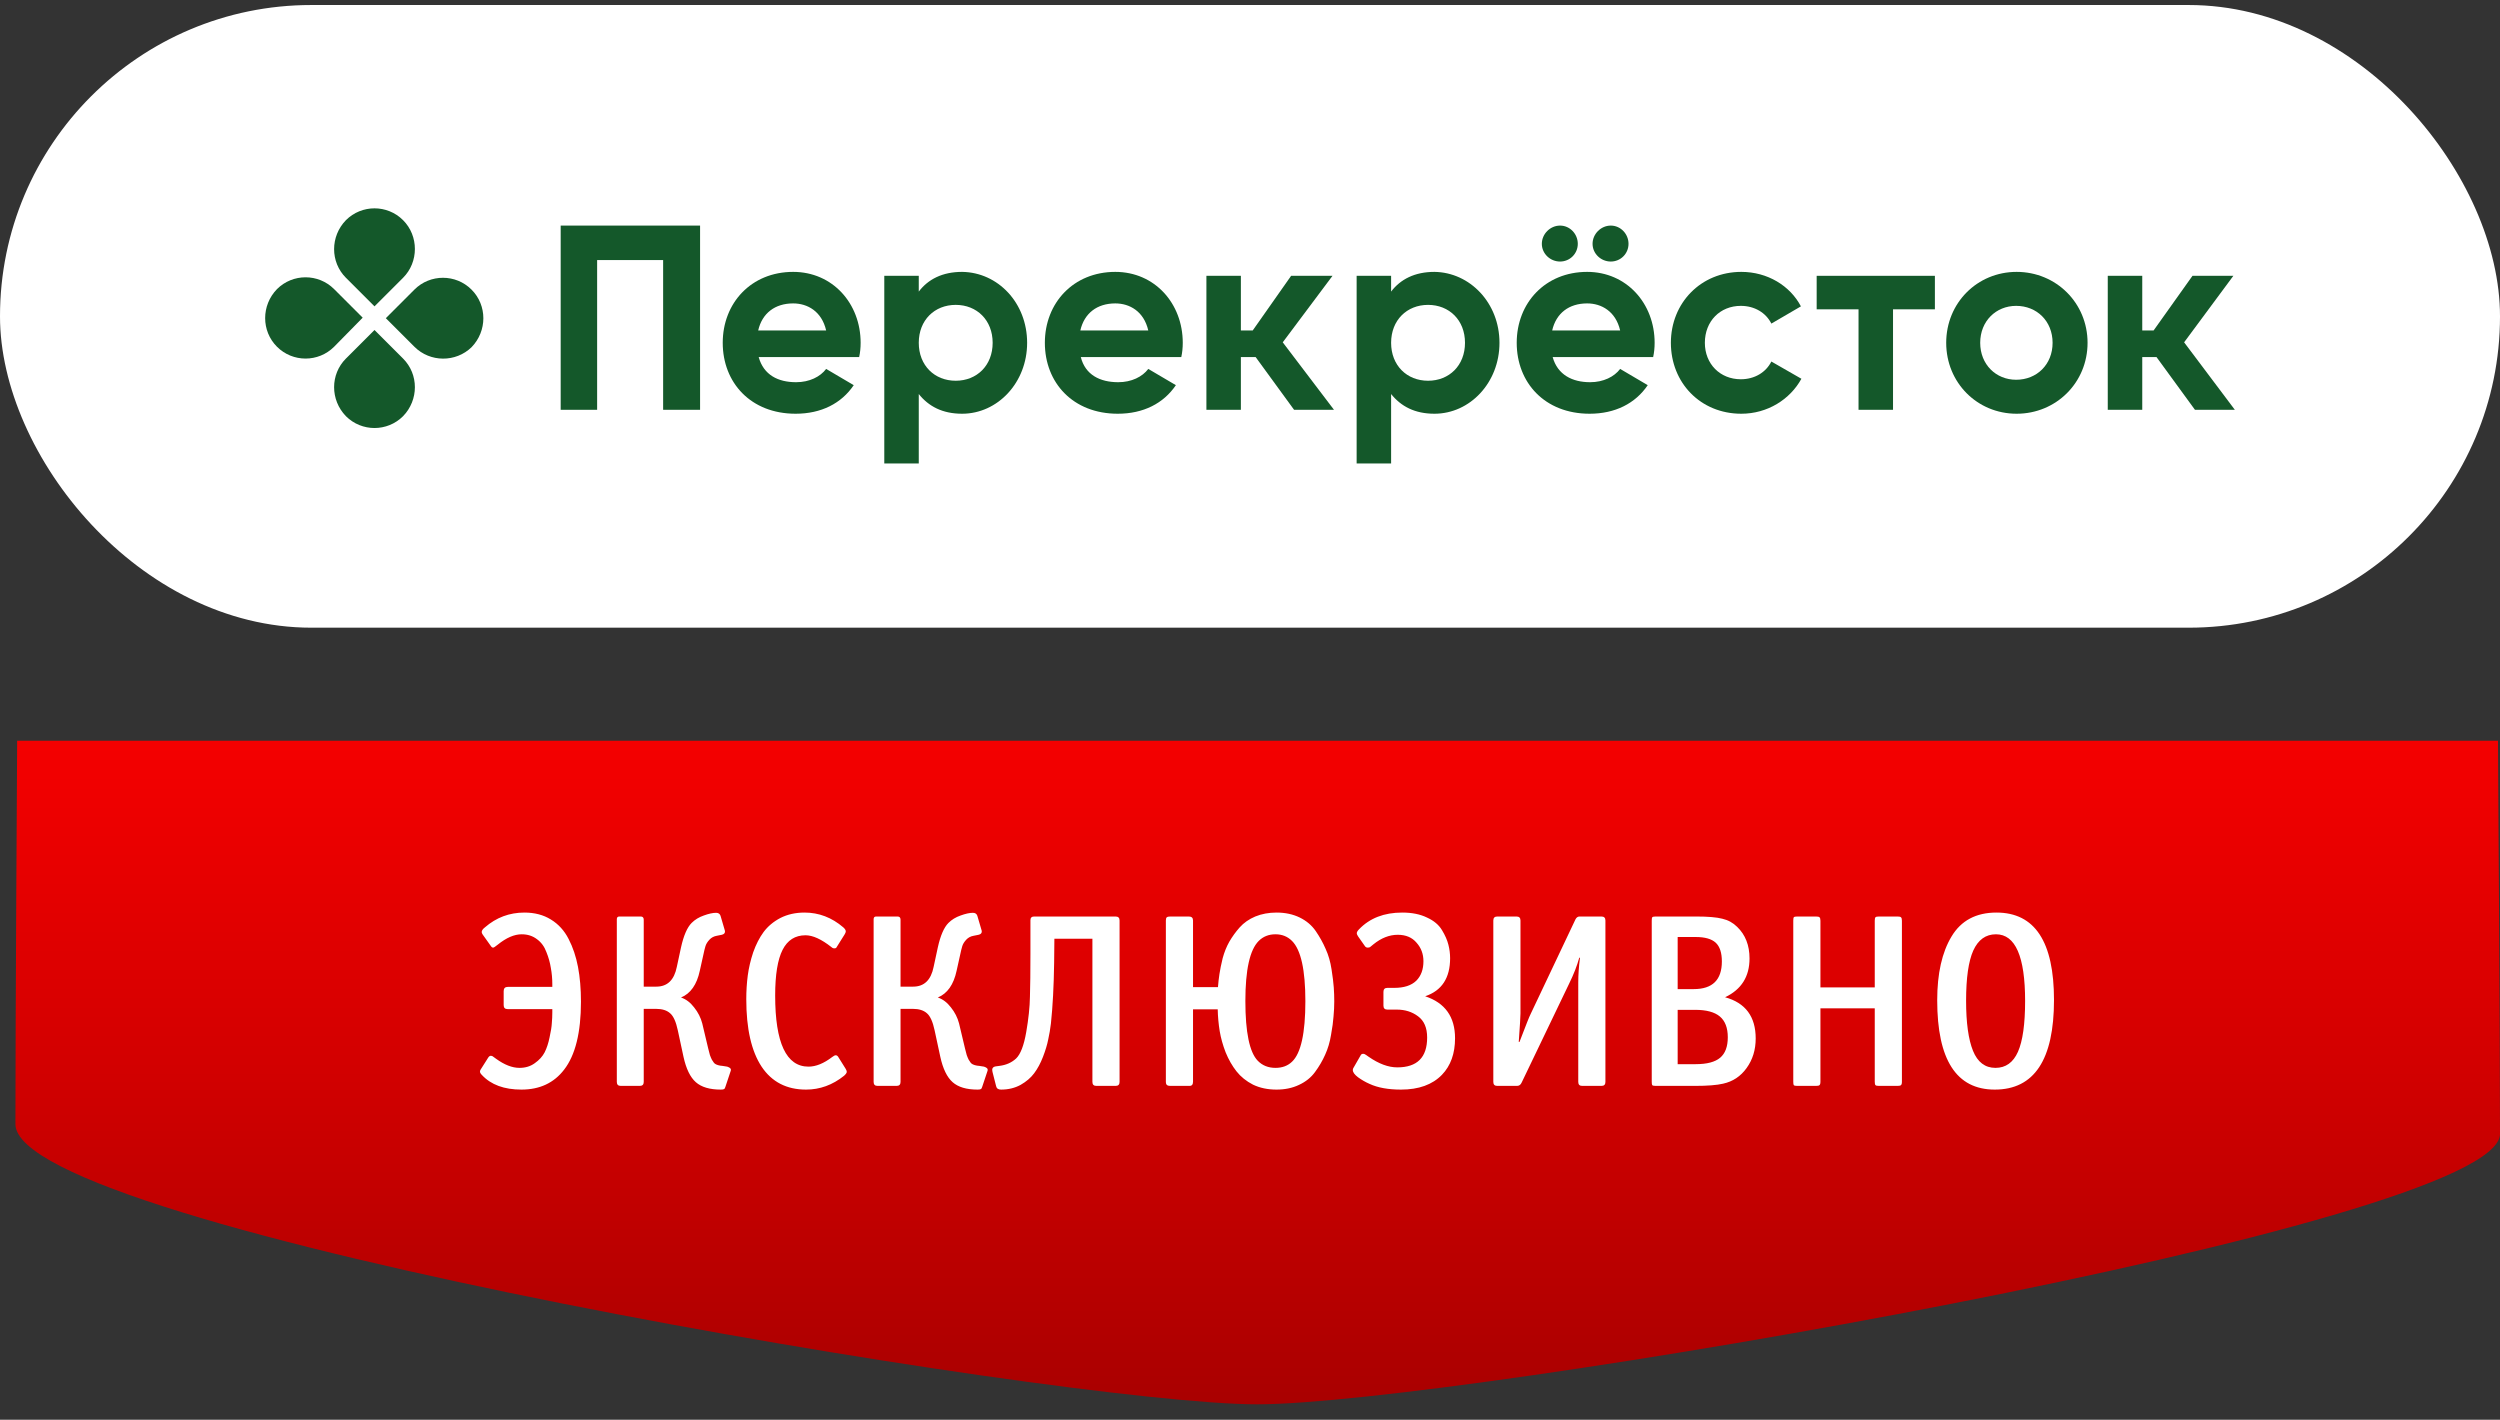 <svg width="162" height="92" viewBox="0 0 162 92" fill="none" xmlns="http://www.w3.org/2000/svg">
<rect x="0" y="0" width="162" height="92" fill="#333333" stroke="none"/>
<path d="M162 73.475C162 79.443 94.18 91 81.471 91C68.762 91 1 79.653 1 72.845C1 66.037 1.112 48 1.112 48H161.87C161.87 48 162 67.55 162 73.475Z" fill="url(#paint0_linear)"/>
<path d="M31.134 69.326L31.63 68.542C31.683 68.457 31.742 68.414 31.806 68.414C31.87 68.414 31.923 68.436 31.966 68.478L32.142 68.606C32.686 69.001 33.193 69.198 33.662 69.198C34.046 69.198 34.377 69.097 34.654 68.894C34.942 68.692 35.155 68.457 35.294 68.19C35.433 67.913 35.539 67.588 35.614 67.214C35.699 66.83 35.747 66.526 35.758 66.302C35.779 66.068 35.79 65.833 35.79 65.598V65.39H32.894C32.723 65.39 32.638 65.305 32.638 65.134V64.222C32.638 64.041 32.729 63.95 32.91 63.95H35.79V63.79C35.79 63.417 35.758 63.06 35.694 62.718C35.641 62.377 35.545 62.036 35.406 61.694C35.278 61.342 35.075 61.065 34.798 60.862C34.521 60.649 34.19 60.542 33.806 60.542C33.326 60.542 32.809 60.766 32.254 61.214L32.062 61.358C32.019 61.39 31.982 61.406 31.95 61.406C31.897 61.406 31.843 61.364 31.79 61.278L31.278 60.558C31.235 60.494 31.214 60.441 31.214 60.398C31.214 60.302 31.283 60.201 31.422 60.094C32.158 59.454 33.011 59.134 33.982 59.134C34.643 59.134 35.214 59.284 35.694 59.582C36.185 59.881 36.569 60.302 36.846 60.846C37.123 61.38 37.326 61.982 37.454 62.654C37.582 63.326 37.646 64.078 37.646 64.91C37.646 66.905 37.283 68.372 36.558 69.31C35.897 70.174 34.974 70.606 33.79 70.606C32.67 70.606 31.817 70.292 31.23 69.662C31.145 69.577 31.102 69.502 31.102 69.438C31.102 69.406 31.113 69.369 31.134 69.326ZM41.458 70.366H40.226C40.055 70.366 39.97 70.281 39.97 70.11V59.566C39.97 59.449 40.023 59.39 40.13 59.39H41.522C41.65 59.39 41.714 59.46 41.714 59.598V63.934H42.53C43.245 63.934 43.687 63.508 43.858 62.654L44.13 61.39C44.301 60.622 44.53 60.094 44.818 59.806C45.031 59.593 45.293 59.433 45.602 59.326C45.922 59.209 46.189 59.15 46.402 59.15C46.551 59.15 46.647 59.214 46.69 59.342L46.962 60.27C46.973 60.292 46.978 60.324 46.978 60.366C46.978 60.473 46.909 60.542 46.77 60.574L46.45 60.638C46.258 60.67 46.098 60.756 45.97 60.894C45.842 61.033 45.757 61.172 45.714 61.31C45.671 61.449 45.623 61.646 45.57 61.902L45.346 62.91C45.154 63.806 44.749 64.382 44.13 64.638C44.45 64.745 44.733 64.958 44.978 65.278C45.234 65.598 45.41 65.945 45.506 66.318L45.89 67.934C45.933 68.094 45.97 68.238 46.002 68.366C46.045 68.484 46.087 68.585 46.13 68.67C46.183 68.745 46.226 68.809 46.258 68.862C46.29 68.905 46.338 68.942 46.402 68.974C46.466 68.996 46.509 69.012 46.53 69.022C46.551 69.033 46.599 69.044 46.674 69.054C46.749 69.065 46.797 69.07 46.818 69.07L47.122 69.118C47.282 69.172 47.362 69.236 47.362 69.31C47.362 69.353 47.357 69.385 47.346 69.406L47.01 70.414C46.989 70.5 46.957 70.553 46.914 70.574C46.882 70.596 46.813 70.606 46.706 70.606C45.991 70.606 45.453 70.446 45.09 70.126C44.727 69.806 44.461 69.257 44.29 68.478L43.922 66.766C43.805 66.212 43.639 65.844 43.426 65.662C43.213 65.47 42.909 65.374 42.514 65.374H41.714V70.11C41.714 70.281 41.629 70.366 41.458 70.366ZM54.791 69.246C54.845 69.332 54.871 69.401 54.871 69.454C54.871 69.518 54.813 69.604 54.695 69.71C53.949 70.308 53.127 70.606 52.231 70.606C50.973 70.606 50.013 70.11 49.351 69.118C48.69 68.116 48.359 66.66 48.359 64.75C48.359 64.217 48.391 63.705 48.455 63.214C48.519 62.724 48.637 62.222 48.807 61.71C48.989 61.198 49.213 60.761 49.479 60.398C49.757 60.025 50.119 59.721 50.567 59.486C51.026 59.252 51.549 59.134 52.135 59.134C53.063 59.134 53.901 59.454 54.647 60.094C54.754 60.19 54.807 60.276 54.807 60.35C54.807 60.404 54.781 60.473 54.727 60.558L54.215 61.374C54.194 61.428 54.146 61.454 54.071 61.454C53.997 61.454 53.933 61.428 53.879 61.374C53.229 60.862 52.669 60.606 52.199 60.606C51.527 60.606 51.031 60.921 50.711 61.55C50.391 62.18 50.231 63.166 50.231 64.51C50.231 67.582 50.951 69.118 52.391 69.118C52.871 69.118 53.383 68.91 53.927 68.494C54.023 68.42 54.098 68.382 54.151 68.382C54.215 68.382 54.269 68.414 54.311 68.478L54.791 69.246ZM58.099 70.366H56.867C56.696 70.366 56.611 70.281 56.611 70.11V59.566C56.611 59.449 56.664 59.39 56.771 59.39H58.163C58.291 59.39 58.355 59.46 58.355 59.598V63.934H59.171C59.885 63.934 60.328 63.508 60.499 62.654L60.771 61.39C60.941 60.622 61.171 60.094 61.459 59.806C61.672 59.593 61.933 59.433 62.243 59.326C62.563 59.209 62.829 59.15 63.043 59.15C63.192 59.15 63.288 59.214 63.331 59.342L63.603 60.27C63.613 60.292 63.619 60.324 63.619 60.366C63.619 60.473 63.549 60.542 63.411 60.574L63.091 60.638C62.899 60.67 62.739 60.756 62.611 60.894C62.483 61.033 62.397 61.172 62.355 61.31C62.312 61.449 62.264 61.646 62.211 61.902L61.987 62.91C61.795 63.806 61.389 64.382 60.771 64.638C61.091 64.745 61.373 64.958 61.619 65.278C61.875 65.598 62.051 65.945 62.147 66.318L62.531 67.934C62.573 68.094 62.611 68.238 62.643 68.366C62.685 68.484 62.728 68.585 62.771 68.67C62.824 68.745 62.867 68.809 62.899 68.862C62.931 68.905 62.979 68.942 63.043 68.974C63.107 68.996 63.149 69.012 63.171 69.022C63.192 69.033 63.24 69.044 63.315 69.054C63.389 69.065 63.437 69.07 63.459 69.07L63.763 69.118C63.923 69.172 64.003 69.236 64.003 69.31C64.003 69.353 63.997 69.385 63.987 69.406L63.651 70.414C63.629 70.5 63.597 70.553 63.555 70.574C63.523 70.596 63.453 70.606 63.347 70.606C62.632 70.606 62.093 70.446 61.731 70.126C61.368 69.806 61.101 69.257 60.931 68.478L60.563 66.766C60.445 66.212 60.28 65.844 60.067 65.662C59.853 65.47 59.549 65.374 59.155 65.374H58.355V70.11C58.355 70.281 58.269 70.366 58.099 70.366ZM72.548 59.646V70.11C72.548 70.281 72.462 70.366 72.292 70.366H71.044C70.873 70.366 70.788 70.281 70.788 70.11V60.83H68.324L68.308 62.382C68.286 63.908 68.217 65.22 68.1 66.318C68.057 66.681 67.998 67.028 67.924 67.358C67.86 67.689 67.748 68.062 67.588 68.478C67.428 68.894 67.236 69.252 67.012 69.55C66.798 69.838 66.505 70.089 66.132 70.302C65.758 70.505 65.337 70.606 64.868 70.606C64.686 70.606 64.58 70.532 64.548 70.382L64.308 69.438C64.308 69.428 64.308 69.412 64.308 69.39C64.297 69.369 64.292 69.353 64.292 69.342C64.292 69.204 64.366 69.124 64.516 69.102L64.756 69.07C65.193 69.017 65.556 68.857 65.844 68.59C66.132 68.313 66.35 67.742 66.5 66.878C66.649 66.014 66.729 65.252 66.74 64.59C66.761 63.918 66.772 62.99 66.772 61.806C66.772 61.572 66.772 61.401 66.772 61.294V59.63C66.772 59.47 66.852 59.39 67.012 59.39H72.292C72.462 59.39 72.548 59.476 72.548 59.646ZM77.308 63.966H78.924C78.945 63.678 78.978 63.396 79.02 63.118C79.063 62.83 79.132 62.489 79.228 62.094C79.335 61.7 79.479 61.342 79.66 61.022C79.852 60.692 80.076 60.382 80.332 60.094C80.599 59.796 80.935 59.561 81.34 59.39C81.756 59.22 82.215 59.134 82.716 59.134C83.281 59.134 83.783 59.241 84.22 59.454C84.657 59.668 85.004 59.961 85.26 60.334C85.516 60.708 85.73 61.092 85.9 61.486C86.082 61.881 86.21 62.324 86.284 62.814C86.359 63.294 86.407 63.684 86.428 63.982C86.45 64.281 86.46 64.585 86.46 64.894C86.46 65.214 86.444 65.54 86.412 65.87C86.391 66.19 86.338 66.585 86.252 67.054C86.177 67.524 86.049 67.956 85.868 68.35C85.698 68.734 85.479 69.108 85.212 69.47C84.956 69.822 84.609 70.1 84.172 70.302C83.746 70.505 83.26 70.606 82.716 70.606C82.151 70.606 81.644 70.5 81.196 70.286C80.759 70.062 80.401 69.774 80.124 69.422C79.847 69.07 79.612 68.66 79.42 68.19C79.239 67.721 79.111 67.262 79.036 66.814C78.962 66.356 78.919 65.886 78.908 65.406H77.308V70.094C77.308 70.276 77.234 70.366 77.084 70.366H75.82C75.639 70.366 75.548 70.286 75.548 70.126V59.646C75.548 59.54 75.57 59.47 75.612 59.438C75.655 59.406 75.73 59.39 75.836 59.39H77.036C77.218 59.39 77.308 59.476 77.308 59.646V63.966ZM82.652 69.198C83.09 69.198 83.447 69.065 83.724 68.798C84.3 68.254 84.588 66.948 84.588 64.878C84.588 62.852 84.3 61.55 83.724 60.974C83.436 60.686 83.079 60.542 82.652 60.542C82.215 60.542 81.852 60.686 81.564 60.974C80.988 61.55 80.7 62.846 80.7 64.862C80.7 66.889 80.967 68.18 81.5 68.734C81.799 69.044 82.183 69.198 82.652 69.198ZM89.647 65.166V64.27C89.647 64.1 89.732 64.014 89.903 64.014H90.351C90.98 64.014 91.455 63.86 91.775 63.55C92.084 63.241 92.239 62.82 92.239 62.286C92.239 61.817 92.089 61.417 91.791 61.086C91.503 60.745 91.097 60.574 90.575 60.574C90.031 60.574 89.503 60.782 88.991 61.198L88.815 61.342C88.772 61.385 88.713 61.406 88.639 61.406C88.553 61.406 88.489 61.374 88.447 61.31L87.999 60.67C87.945 60.585 87.919 60.521 87.919 60.478C87.919 60.404 87.967 60.318 88.063 60.222C88.756 59.497 89.689 59.134 90.863 59.134C91.492 59.134 92.025 59.241 92.463 59.454C92.911 59.657 93.236 59.929 93.439 60.27C93.641 60.601 93.78 60.916 93.855 61.214C93.929 61.502 93.967 61.796 93.967 62.094C93.967 63.374 93.428 64.196 92.351 64.558C93.641 64.985 94.287 65.892 94.287 67.278C94.287 68.27 94.004 69.06 93.439 69.646C92.82 70.286 91.935 70.606 90.783 70.606C89.961 70.606 89.284 70.484 88.751 70.238C88.484 70.121 88.233 69.977 87.999 69.806C87.775 69.636 87.663 69.481 87.663 69.342C87.663 69.289 87.673 69.246 87.695 69.214L88.191 68.35C88.223 68.308 88.265 68.286 88.319 68.286C88.393 68.286 88.463 68.313 88.527 68.366L88.687 68.478C89.348 68.937 89.967 69.166 90.543 69.166C91.833 69.166 92.479 68.521 92.479 67.23C92.479 66.601 92.281 66.142 91.887 65.854C91.503 65.566 91.044 65.422 90.511 65.422H89.903C89.732 65.422 89.647 65.337 89.647 65.166ZM104.031 59.646V70.11C104.031 70.281 103.946 70.366 103.775 70.366H102.527C102.356 70.366 102.271 70.281 102.271 70.11V63.662C102.271 63.172 102.308 62.638 102.383 62.062H102.335C102.196 62.574 101.978 63.134 101.679 63.742L98.607 70.142C98.543 70.292 98.442 70.366 98.303 70.366H97.023C96.852 70.366 96.767 70.281 96.767 70.11V59.646C96.767 59.476 96.852 59.39 97.023 59.39H98.271C98.442 59.39 98.527 59.476 98.527 59.646V65.678C98.527 65.86 98.49 66.473 98.415 67.518H98.463C98.484 67.465 98.548 67.3 98.655 67.022C98.762 66.745 98.863 66.484 98.959 66.238C99.055 65.993 99.135 65.806 99.199 65.678L102.095 59.566C102.159 59.449 102.244 59.39 102.351 59.39H103.775C103.946 59.39 104.031 59.476 104.031 59.646ZM113.769 67.294C113.769 68.03 113.571 68.67 113.177 69.214C112.793 69.748 112.286 70.084 111.657 70.222C111.251 70.318 110.638 70.366 109.817 70.366H107.289C107.171 70.366 107.097 70.35 107.065 70.318C107.043 70.286 107.033 70.212 107.033 70.094V59.662C107.033 59.545 107.043 59.47 107.065 59.438C107.097 59.406 107.171 59.39 107.289 59.39H109.913C110.681 59.39 111.246 59.438 111.609 59.534C111.982 59.62 112.302 59.796 112.569 60.062C113.102 60.574 113.369 61.257 113.369 62.11C113.369 63.284 112.841 64.121 111.785 64.622C113.107 64.985 113.769 65.876 113.769 67.294ZM111.577 62.302C111.577 61.737 111.443 61.332 111.177 61.086C110.91 60.841 110.478 60.718 109.881 60.718H108.713V64.094H109.753C110.969 64.094 111.577 63.497 111.577 62.302ZM111.465 68.542C111.795 68.265 111.961 67.822 111.961 67.214C111.961 66.606 111.79 66.158 111.449 65.87C111.107 65.582 110.574 65.438 109.849 65.438H108.713V68.958H109.881C110.606 68.958 111.134 68.82 111.465 68.542ZM123.244 70.094C123.244 70.212 123.223 70.286 123.18 70.318C123.148 70.35 123.074 70.366 122.956 70.366H121.756C121.639 70.366 121.564 70.35 121.532 70.318C121.5 70.286 121.484 70.212 121.484 70.094V65.342H117.964V70.094C117.964 70.212 117.943 70.286 117.9 70.318C117.868 70.35 117.794 70.366 117.676 70.366H116.46C116.343 70.366 116.268 70.35 116.236 70.318C116.215 70.286 116.204 70.212 116.204 70.094V59.662C116.204 59.545 116.215 59.47 116.236 59.438C116.268 59.406 116.343 59.39 116.46 59.39H117.676C117.794 59.39 117.868 59.406 117.9 59.438C117.943 59.47 117.964 59.545 117.964 59.662V63.982H121.484V59.662C121.484 59.545 121.5 59.47 121.532 59.438C121.564 59.406 121.639 59.39 121.756 59.39H122.956C123.074 59.39 123.148 59.406 123.18 59.438C123.223 59.47 123.244 59.545 123.244 59.662V70.094ZM133.099 64.798C133.099 68.67 131.819 70.606 129.259 70.606C126.774 70.606 125.531 68.676 125.531 64.814C125.531 63.086 125.841 61.71 126.459 60.686C127.078 59.652 128.049 59.134 129.371 59.134C131.857 59.134 133.099 61.022 133.099 64.798ZM131.227 64.862C131.227 61.982 130.598 60.542 129.339 60.542C128.678 60.542 128.187 60.894 127.867 61.598C127.558 62.292 127.403 63.374 127.403 64.846C127.403 66.276 127.553 67.358 127.851 68.094C128.15 68.83 128.635 69.198 129.307 69.198C129.969 69.198 130.454 68.852 130.763 68.158C131.073 67.454 131.227 66.356 131.227 64.862Z" fill="white"/>
<rect y="0.325" width="162" height="40.349" rx="20.175" fill="white"/>
<path d="M26.119 18.001L24.267 19.852L22.416 18.001C21.395 16.98 21.395 15.32 22.416 14.267C23.438 13.245 25.097 13.245 26.119 14.267C27.14 15.288 27.14 16.98 26.119 18.001Z" fill="#14582A"/>
<path d="M22.416 23.235L24.267 21.384L26.119 23.235C27.14 24.256 27.14 25.916 26.119 26.969C25.097 27.991 23.438 27.991 22.416 26.969C21.395 25.916 21.395 24.256 22.416 23.235Z" fill="#14582A"/>
<path d="M26.853 22.469L25.002 20.618L26.853 18.767C27.874 17.745 29.534 17.745 30.555 18.767C31.577 19.788 31.577 21.448 30.555 22.501C29.534 23.49 27.874 23.49 26.853 22.469Z" fill="#14582A"/>
<path d="M21.651 18.735L23.502 20.586L21.651 22.469C20.629 23.491 18.97 23.491 17.948 22.469C16.927 21.448 16.927 19.788 17.948 18.735C18.97 17.714 20.629 17.714 21.651 18.735Z" fill="#14582A"/>
<path d="M125.381 17.873H117.72V20.044H120.433V26.555H122.668V20.044H125.381V17.873Z" fill="#14582A"/>
<path d="M51.588 24.767C52.45 24.767 53.152 24.416 53.535 23.906L55.322 24.959C54.525 26.14 53.216 26.81 51.556 26.81C48.652 26.81 46.833 24.799 46.833 22.214C46.833 19.629 48.684 17.618 51.397 17.618C53.95 17.618 55.769 19.661 55.769 22.214C55.769 22.533 55.737 22.852 55.673 23.14H49.163C49.482 24.289 50.407 24.767 51.588 24.767ZM53.535 21.416C53.248 20.171 52.322 19.661 51.397 19.661C50.216 19.661 49.386 20.299 49.13 21.416H53.535Z" fill="#14582A"/>
<path d="M66.558 22.214C66.558 24.799 64.643 26.81 62.345 26.81C61.068 26.81 60.174 26.331 59.536 25.533V30.034H57.302V17.873H59.536V18.895C60.142 18.097 61.068 17.618 62.345 17.618C64.675 17.65 66.558 19.629 66.558 22.214ZM64.324 22.214C64.324 20.746 63.302 19.756 61.93 19.756C60.557 19.756 59.536 20.746 59.536 22.214C59.536 23.682 60.557 24.672 61.93 24.672C63.302 24.672 64.324 23.682 64.324 22.214Z" fill="#14582A"/>
<path d="M72.462 24.767C73.324 24.767 74.026 24.416 74.409 23.906L76.197 24.959C75.398 26.14 74.09 26.81 72.43 26.81C69.526 26.81 67.707 24.799 67.707 22.214C67.707 19.629 69.558 17.618 72.271 17.618C74.824 17.618 76.643 19.661 76.643 22.214C76.643 22.533 76.611 22.852 76.547 23.14H70.037C70.324 24.289 71.281 24.767 72.462 24.767ZM74.409 21.416C74.122 20.171 73.196 19.661 72.271 19.661C71.09 19.661 70.26 20.299 70.005 21.416H74.409Z" fill="#14582A"/>
<path d="M97.166 22.214C97.166 24.799 95.251 26.81 92.953 26.81C91.677 26.81 90.783 26.331 90.144 25.533V30.034H87.91V17.873H90.144V18.895C90.751 18.097 91.677 17.618 92.953 17.618C95.251 17.65 97.166 19.629 97.166 22.214ZM94.932 22.214C94.932 20.746 93.911 19.756 92.538 19.756C91.166 19.756 90.144 20.746 90.144 22.214C90.144 23.682 91.166 24.672 92.538 24.672C93.911 24.672 94.932 23.682 94.932 22.214Z" fill="#14582A"/>
<path d="M103.039 24.767C103.9 24.767 104.603 24.416 104.986 23.906L106.773 24.959C105.975 26.14 104.666 26.81 103.007 26.81C100.102 26.81 98.283 24.799 98.283 22.214C98.283 19.629 100.134 17.618 102.847 17.618C105.4 17.618 107.22 19.661 107.22 22.214C107.22 22.533 107.188 22.852 107.124 23.14H100.613C100.932 24.289 101.89 24.767 103.039 24.767ZM99.911 15.799C99.911 15.161 100.453 14.618 101.092 14.618C101.73 14.618 102.241 15.161 102.241 15.799C102.241 16.437 101.73 16.948 101.092 16.948C100.453 16.948 99.911 16.437 99.911 15.799ZM104.986 21.416C104.698 20.172 103.773 19.661 102.847 19.661C101.666 19.661 100.836 20.299 100.581 21.416H104.986ZM103.198 15.799C103.198 15.161 103.741 14.618 104.379 14.618C105.017 14.618 105.528 15.161 105.528 15.799C105.528 16.437 105.017 16.948 104.379 16.948C103.741 16.948 103.198 16.437 103.198 15.799Z" fill="#14582A"/>
<path d="M108.273 22.214C108.273 19.629 110.22 17.618 112.837 17.618C114.528 17.618 115.997 18.512 116.699 19.852L114.784 20.969C114.433 20.267 113.699 19.82 112.805 19.82C111.464 19.82 110.475 20.81 110.475 22.214C110.475 23.586 111.464 24.576 112.805 24.576C113.699 24.576 114.433 24.129 114.784 23.427L116.731 24.544C115.997 25.884 114.528 26.81 112.837 26.81C110.188 26.81 108.273 24.799 108.273 22.214Z" fill="#14582A"/>
<path d="M126.114 22.214C126.114 19.629 128.125 17.618 130.678 17.618C133.232 17.618 135.274 19.629 135.274 22.214C135.274 24.799 133.232 26.81 130.678 26.81C128.125 26.81 126.114 24.799 126.114 22.214ZM133.008 22.214C133.008 20.81 131.987 19.82 130.646 19.82C129.338 19.82 128.317 20.81 128.317 22.214C128.317 23.618 129.338 24.608 130.646 24.608C131.987 24.608 133.008 23.618 133.008 22.214Z" fill="#14582A"/>
<path d="M83.856 26.555H86.442L83.122 22.182L86.346 17.873H83.665L81.175 21.416H80.409V17.873H78.175V26.555H80.409V23.14H81.367L83.856 26.555Z" fill="#14582A"/>
<path d="M142.233 26.555H144.818L141.531 22.182L144.722 17.873H142.073L139.552 21.416H138.818V17.873H136.583V26.555H138.818V23.14H139.743L142.233 26.555Z" fill="#14582A"/>
<path d="M45.365 26.555H42.971V16.852H38.694V26.555H36.332V14.618H45.365V26.555Z" fill="#14582A"/>
<defs>
<linearGradient id="paint0_linear" x1="81.773" y1="91.02" x2="81.773" y2="44.641" gradientUnits="userSpaceOnUse">
<stop stop-color="#A90000"/>
<stop offset="0.468" stop-color="#D20000"/>
<stop offset="1" stop-color="#FA0000"/>
</linearGradient>
</defs>
</svg>
